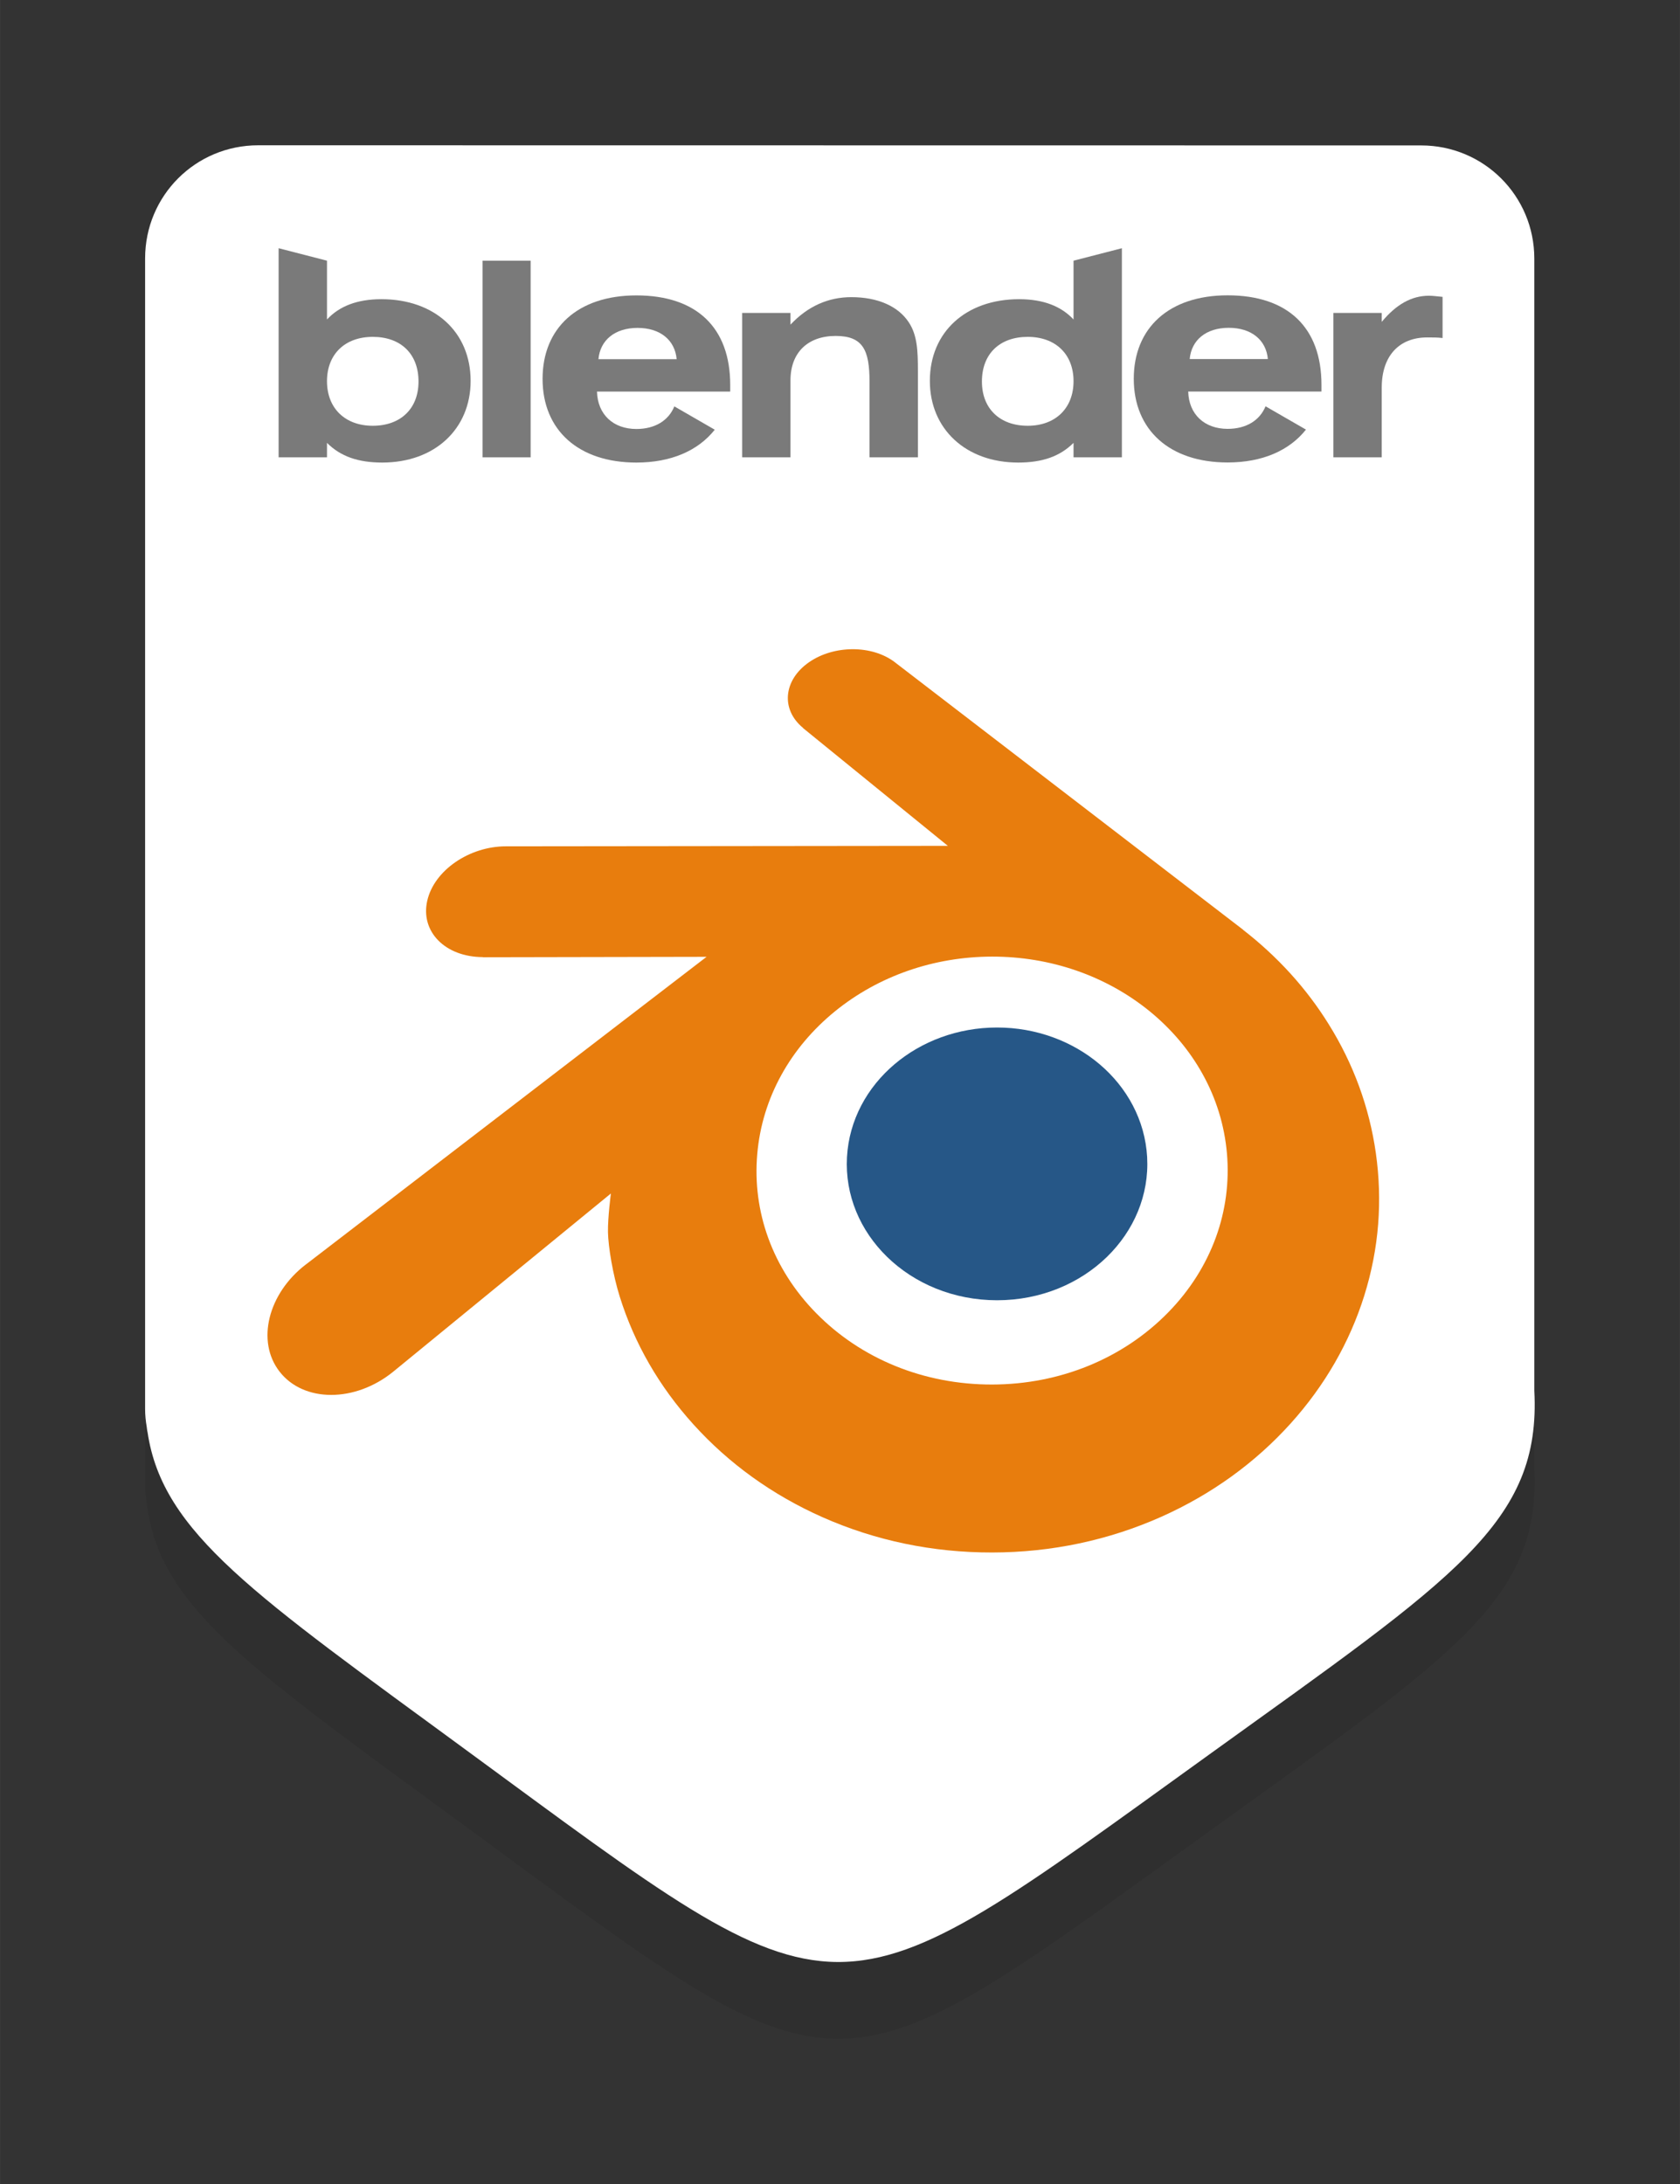 <svg
  xmlns="http://www.w3.org/2000/svg"
  width="43.719"
  height="56.818"
  viewBox="0 0 11.567 15.033"
>
  <rect x="0" y="0" width="11.567" height="15.033" fill="#333333" stroke="none"/>
  <path
    d="M121.593-62.934c-.432 0-.779.347-.779.779v7.919c0 .042.004.083.011.123.001.005.001.01.002.016.001.007.002.015.004.022.103.693.738 1.119 2.199 2.191 2.641 1.936 2.459 1.936 5.117.022 1.689-1.216 2.28-1.59 2.232-2.501v-7.791c0-.432-.348-.779-.779-.779z"
    style="
      opacity: 1;
      fill: #000;
      fill-opacity: 0.072;
      stroke: none;
      stroke-width: 0.316;
      stroke-miterlimit: 1.414;
      stroke-dasharray: none;
      stroke-opacity: 1;
      paint-order: markers stroke fill;
    "
    transform="translate(-119.815 64.463)"
  />
  <path
    d="M121.593-63.463c-.432 0-.779.347-.779.779v7.919c0 .042.004.083.011.123.001.005.001.01.002.016.001.007.002.015.004.022.103.693.738 1.119 2.199 2.191 2.641 1.936 2.459 1.936 5.117.022 1.689-1.216 2.28-1.59 2.232-2.501v-7.791c0-.432-.348-.779-.779-.779z"
    style="
      opacity: 1;
      fill: #fff;
      fill-opacity: 1;
      stroke: none;
      stroke-width: 0.316;
      stroke-miterlimit: 1.414;
      stroke-dasharray: none;
      stroke-opacity: 1;
      paint-order: markers stroke fill;
    "
    transform="translate(-119.815 64.463)"
  />
  <g
    style="
      clip-rule: evenodd;
      fill: #7a7a7a;
      fill-opacity: 1;
      fill-rule: evenodd;
      stroke-linejoin: round;
      stroke-miterlimit: 1.414;
    "
  >
    <g
      style="
        clip-rule: evenodd;
        fill: #7a7a7a;
        fill-opacity: 1;
        fill-rule: evenodd;
        stroke-linejoin: round;
        stroke-miterlimit: 1.414;
      "
    >
      <path
        d="M364.467-333.746c.171-1.908 1.646-3.118 3.899-3.118 2.256 0 3.73 1.21 3.901 3.118zm7.569 4.711c-.577 1.414-1.937 2.251-3.784 2.251-2.313 0-3.87-1.444-3.933-3.725h13.297v-.671c0-5.714-3.354-8.925-9.364-8.925-5.836 0-9.365 3.241-9.365 8.324 0 5.114 3.584 8.35 9.365 8.35 3.469 0 6.159-1.189 7.817-3.279z"
        style="fill: #7a7a7a; fill-opacity: 1; fill-rule: nonzero"
        transform="translate(-16.957 25.5) scale(.069)"
      />
    </g>
    <g
      style="
        clip-rule: evenodd;
        fill: #7a7a7a;
        fill-opacity: 1;
        fill-rule: evenodd;
        stroke-linejoin: round;
        stroke-miterlimit: 1.414;
      "
    >
      <path
        d="M305.468-333.737c.176-1.908 1.651-3.118 3.906-3.118 2.252 0 3.726 1.21 3.899 3.118zm7.574 4.711c-.578 1.418-1.937 2.255-3.788 2.255-2.309 0-3.87-1.448-3.931-3.73h13.294v-.667c0-5.717-3.353-8.929-9.363-8.929-5.839 0-9.361 3.242-9.361 8.325 0 5.114 3.582 8.35 9.361 8.35 3.468 0 6.16-1.185 7.821-3.278z"
        style="fill: #7a7a7a; fill-opacity: 1; fill-rule: nonzero"
        transform="translate(-16.957 25.5) scale(.069)"
      />
    </g>
    <g
      style="
        clip-rule: evenodd;
        fill: #7a7a7a;
        fill-opacity: 1;
        fill-rule: evenodd;
        stroke-linejoin: round;
        stroke-miterlimit: 1.414;
      "
    >
      <path
        d="M293.907-343.56h4.795v19.617H293.907z"
        style="fill: #7a7a7a; fill-opacity: 1; fill-rule: nonzero"
        transform="translate(-16.957 25.5) scale(.069)"
      />
    </g>
    <g
      style="
        clip-rule: evenodd;
        fill: #7a7a7a;
        fill-opacity: 1;
        fill-rule: evenodd;
        stroke-linejoin: round;
        stroke-miterlimit: 1.414;
      "
    >
      <path
        d="M319.81-338.348h4.822v1.168c1.707-1.822 3.757-2.743 6.069-2.743 2.663 0 4.679.921 5.72 2.489.869 1.295.926 2.858.926 4.912v8.579h-4.829v-7.538c0-3.128-.629-4.572-3.375-4.572-2.775 0-4.511 1.653-4.511 4.428v7.682h-4.822z"
        style="fill: #7a7a7a; fill-opacity: 1; fill-rule: nonzero"
        transform="translate(-16.957 25.5) scale(.069)"
      />
    </g>
    <g
      style="
        clip-rule: evenodd;
        fill: #7a7a7a;
        fill-opacity: 1;
        fill-rule: evenodd;
        stroke-linejoin: round;
        stroke-miterlimit: 1.414;
      "
    >
      <path
        d="M352.876-331.538c0 2.685-1.794 4.446-4.57 4.446-2.778 0-4.572-1.701-4.572-4.415 0-2.754 1.77-4.454 4.572-4.454 2.776 0 4.57 1.73 4.57 4.423zm0-6.157c-1.219-1.307-2.983-2.024-5.435-2.024-5.29 0-8.902 3.262-8.902 8.151 0 4.793 3.587 8.146 8.815 8.146 2.397 0 4.157-.606 5.522-1.965v1.444h4.825v-20.861l-4.825 1.244z"
        style="fill: #7a7a7a; fill-opacity: 1; fill-rule: nonzero"
        transform="translate(-16.957 25.5) scale(.069)"
      />
    </g>
    <g
      style="
        clip-rule: evenodd;
        fill: #7a7a7a;
        fill-opacity: 1;
        fill-rule: evenodd;
        stroke-linejoin: round;
        stroke-miterlimit: 1.414;
      "
    >
      <path
        d="M282.947-335.961c2.804 0 4.567 1.7 4.567 4.454 0 2.714-1.791 4.415-4.567 4.415-2.774 0-4.566-1.761-4.566-4.446 0-2.693 1.792-4.423 4.566-4.423zm-4.566-7.599-4.827-1.244v20.861h4.827v-1.444c1.358 1.359 3.121 1.965 5.52 1.965 5.231 0 8.813-3.353 8.813-8.146 0-4.889-3.613-8.151-8.9-8.151-2.457 0-4.22.717-5.433 2.024z"
        style="fill: #7a7a7a; fill-opacity: 1; fill-rule: nonzero"
        transform="translate(-16.957 25.5) scale(.069)"
      />
    </g>
    <g
      style="
        clip-rule: evenodd;
        fill: #7a7a7a;
        fill-opacity: 1;
        fill-rule: evenodd;
        stroke-linejoin: round;
        stroke-miterlimit: 1.414;
      "
    >
      <path
        d="M378.806-323.943v-14.405h4.825v.89c1.445-1.74 2.974-2.606 4.713-2.606.345 0 .779.056 1.356.113v4.107c-.465-.061-.983-.061-1.533-.061-2.805 0-4.536 1.85-4.536 4.996v6.966z"
        style="fill: #7a7a7a; fill-opacity: 1; fill-rule: nonzero"
        transform="translate(-16.957 25.5) scale(.069)"
      />
    </g>
  </g>
  <g
    style="
      clip-rule: evenodd;
      fill-rule: evenodd;
      stroke-linejoin: round;
      stroke-miterlimit: 1.414;
    "
  >
    <g style="fill: #fff; fill-opacity: 1">
      <path
        d="M243.13-333.715c.106-1.891 1.032-3.557 2.429-4.738 1.37-1.16 3.214-1.869 5.226-1.869 2.01 0 3.854.709 5.225 1.869 1.396 1.181 2.322 2.847 2.429 4.736.106 1.943-.675 3.748-2.045 5.086-1.397 1.361-3.384 2.215-5.609 2.215s-4.216-.854-5.612-2.215c-1.371-1.338-2.15-3.143-2.043-5.084z"
        style="fill: #fff; fill-opacity: 1; fill-rule: nonzero"
        transform="translate(-62.509 100.23) scale(.277)"
      />
    </g>
    <path
      d="M243.13-333.715c.106-1.891 1.032-3.557 2.429-4.738 1.37-1.16 3.214-1.869 5.226-1.869 2.01 0 3.854.709 5.225 1.869 1.396 1.181 2.322 2.847 2.429 4.736.106 1.943-.675 3.748-2.045 5.086-1.397 1.361-3.384 2.215-5.609 2.215s-4.216-.854-5.612-2.215c-1.371-1.338-2.15-3.143-2.043-5.084z"
      style="fill: #265787; fill-rule: nonzero"
      transform="translate(-26.991 53.016) scale(.135)"
    />
    <path
      d="M230.94-329.894c.013.74.249 2.178.603 3.301.744 2.377 2.006 4.576 3.762 6.514 1.802 1.992 4.021 3.592 6.584 4.728 2.694 1.193 5.613 1.801 8.645 1.796 3.027-.004 5.946-.624 8.64-1.826 2.563-1.147 4.78-2.754 6.579-4.747 1.755-1.946 3.015-4.149 3.761-6.526.375-1.201.612-2.42.707-3.643.093-1.205.054-2.412-.117-3.618-.334-2.35-1.147-4.555-2.399-6.565-1.145-1.847-2.621-3.464-4.376-4.825l.004-.003-17.711-13.599c-.016-.012-.029-.025-.046-.036-1.162-.892-3.116-.889-4.394.005-1.292.904-1.44 2.399-.29 3.342l-.005.005 7.387 6.007-22.515.024h-.03c-1.861.002-3.65 1.223-4.004 2.766-.364 1.572.9 2.876 2.835 2.883l-.003.007 11.412-.022-20.364 15.631c-.026.019-.054.039-.078.058-1.921 1.471-2.542 3.917-1.332 5.465 1.228 1.574 3.839 1.577 5.78.009l11.114-9.096s-.162 1.228-.149 1.965zm28.559 4.112c-2.29 2.333-5.496 3.656-8.965 3.663-3.474.006-6.68-1.305-8.97-3.634-1.119-1.135-1.941-2.441-2.448-3.832-.497-1.367-.69-2.818-.562-4.282.121-1.431.547-2.796 1.227-4.031.668-1.214 1.588-2.311 2.724-3.239 2.226-1.814 5.06-2.796 8.024-2.8 2.967-.004 5.799.969 8.027 2.777 1.134.924 2.053 2.017 2.721 3.229.683 1.234 1.106 2.594 1.232 4.029.126 1.462-.067 2.911-.564 4.279-.508 1.395-1.327 2.701-2.446 3.841z"
      style="fill: #e87d0d; fill-rule: nonzero"
      transform="translate(-26.991 53.016) scale(.135)"
    />
  </g>
</svg>
